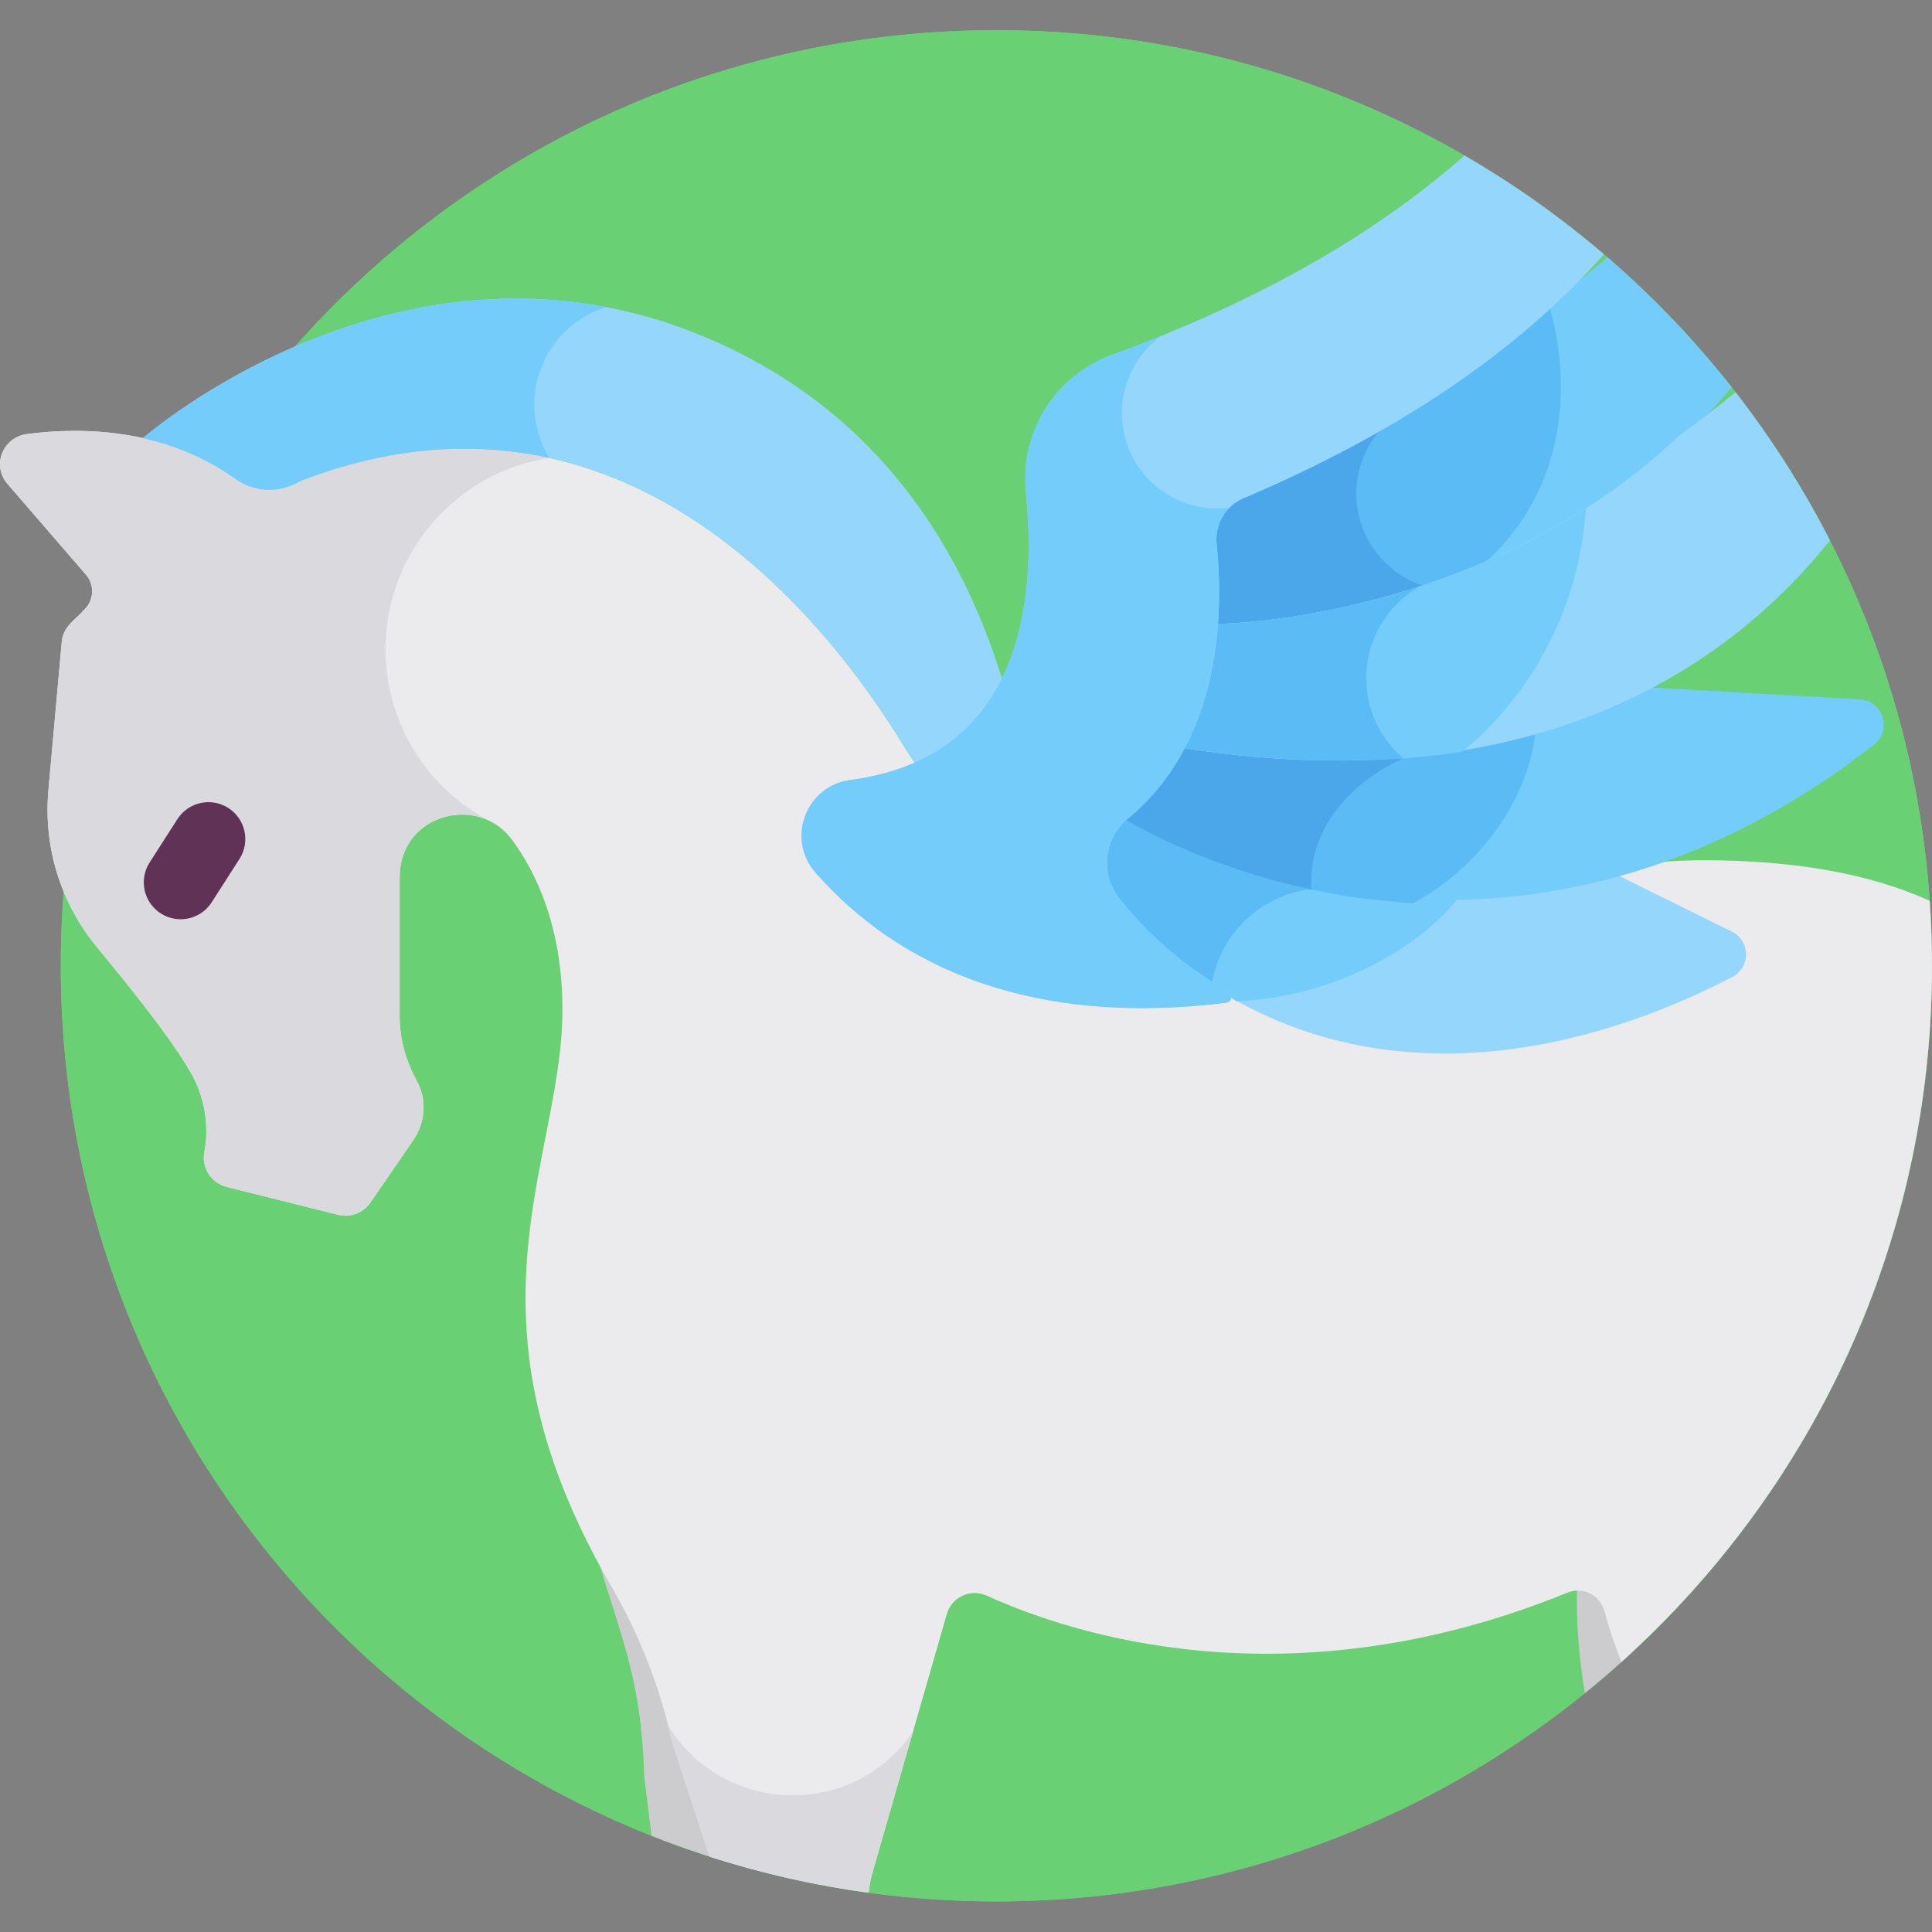 <svg xmlns="http://www.w3.org/2000/svg" width="512pt" height="512pt" viewBox="0 -8 512 512"><rect x="0" y="-8" width="512" height="512" fill="#808080" stroke="none"/><path fill="#69d173" d="m512 247.949c0 136.938-111.008 247.945-247.949 247.945-136.938 0-247.945-111.008-247.945-247.945s111.008-247.949 247.945-247.949c136.941 0 247.949 111.012 247.949 247.949zm0 0"/><path fill="#69d173" d="m512 247.949c0 136.938-111.008 247.945-247.949 247.945-136.938 0-247.945-111.008-247.945-247.945s111.008-247.949 247.945-247.949c136.941 0 247.949 111.012 247.949 247.949zm0 0"/><path fill="#ccccce" d="m427.82 416.441c-1.293-4.664-5.965-6.543-9.793-4.984 0 0-.906 11.891 1.984 29.234 4.223-3.418 8.328-6.973 12.316-10.66-1.738-4.504-3.246-9.047-4.508-13.59zm0 0"/><path fill="#ccccce" d="m181.004 453.66c-6.293-28.469-16.027-39.023-24.793-57.855 5.223 24.152 13.719 35.996 14.492 66.793l1.965 15.91c6.078 2.41 12.277 4.586 18.578 6.516zm0 0"/><path fill="#ebeaec" d="m511.395 230.719c-15.93-7.203-35.785-10.742-60.082-10.742-25.027 0-43.621 6.973-61.605 13.715-32.988 12.367-61.477 23.043-119.16-12.781-12.621-7.836-23.477-18.824-31.391-31.777-19.559-32.004-74.281-102.852-159.859-69.535-5.285 3.172-11.934 2.898-16.941-.699-18.48-13.27-40.086-13.812-55.074-11.895-6.715.859-9.48 8.402-5.312 13.227l20.816 24.078c2.297 2.656 2.148 6.637-.332 9.121-2.496 2.887-5.711 4.445-6.098 8.73l-3.523 39.145c-1.375 15.27 3.262 30.172 13.055 41.957 10.137 12.199 22.914 28.363 26.219 36.074 3.125 7.293 2.836 13.832 2.039 18.027-.777 4.125 1.832 8.16 5.941 9.191l29.531 7.379c3.23.809 6.668-.492 8.555-3.238l11.383-16.598c3.207-4.676 3.57-10.738.957-15.527-2.875-5.277-4.609-11.102-4.609-17.109v-36.887c0-1.176.102-2.305.293-3.387 2.488-14.055 20.98-18.109 29.484-6.648.059.078.117.156.172.234 6.02 8.199 13.195 22.621 13.195 44.793 0 10.945-2.156 21.922-4.438 33.547-6.141 31.277-13.098 66.73 17.316 119.145 7.551 13.016 12.996 26.922 16.195 41.398l9.914 30.363c13.578 4.371 27.668 7.586 42.152 9.566.426-4.051 1.539-6.82 1.941-8.504l18.762-65.262c1.207-4.355 6.062-7.031 10.734-4.902 21.609 9.852 79.656 29.379 153.77-.859 3.781-1.539 8.488.27 9.797 4.984 1.254 4.527 2.758 9.004 4.492 13.398 50.527-45.387 82.316-111.223 82.316-184.492 0-5.793-.215-11.535-.605-17.23zm0 0"/><path fill="#dad9dd" d="m106.195 221.191c2-11.297 14.336-16.125 23.52-11.637-16.371-8.582-27.543-25.723-27.543-45.484 0-25.645 18.809-46.895 43.383-50.719-19.453-4.293-41.566-3.363-66.258 6.25-5.285 3.168-11.934 2.895-16.941-.703-18.477-13.266-40.082-13.812-55.07-11.895-6.719.859-9.484 8.406-5.312 13.227l20.812 24.082c2.297 2.656 2.152 6.637-.332 9.117-2.496 2.891-5.711 4.449-6.098 8.734l-3.523 39.145c-1.375 15.27 3.262 30.168 13.055 41.953 10.137 12.199 22.914 28.363 26.219 36.078 3.129 7.293 2.836 13.828 2.039 18.027-.777 4.121 1.832 8.16 5.945 9.188l29.527 7.383c3.234.805 6.668-.496 8.555-3.242l11.387-16.598c3.203-4.672 3.57-10.734.957-15.527-2.879-5.273-4.613-11.098-4.613-17.109v-36.887c0-1.176.102-2.305.293-3.383zm0 0"/><path fill="#603256" d="m42.605 234.066c-4.543-2.91-5.863-8.953-2.953-13.496l7.363-11.488c2.914-4.543 8.957-5.863 13.496-2.953 4.543 2.91 5.863 8.953 2.953 13.496l-7.363 11.488c-2.902 4.527-8.938 5.875-13.496 2.953zm0 0"/><path fill="#95d6fc" d="m62.355 118.898c5.008 3.598 11.656 3.871 16.941.703 85.578-33.32 140.301 37.531 159.859 69.535 7.914 12.949 18.77 23.938 31.391 31.777 1.461.906 2.891 1.766 4.316 2.613-3.492-49.266-21.5-114.023-87.676-142.059-80.199-33.977-149.293 26.637-149.293 26.637 8.219 1.832 16.621 5.164 24.461 10.793zm0 0"/><path fill="#95d6fc" d="m458.965 238.898-29.785-14.715-.223-.109-.242.066c-15.734 4.379-30.758 6.09-44.645 6.09-49.758-.004-84.867-22.004-85.312-22.289l-.398-.254-.367.297c-6.73 5.535-7.898 15.664-2.578 22.613 43.266 50.016 106.004 50.121 163.652 20.32 4.906-2.535 4.855-9.574-.102-12.02zm0 0"/><path fill="#73ccf9" d="m298.758 207.941-.398-.254-.367.301c-6.727 5.531-7.895 15.66-2.578 22.609 15.801 18.266 30.004 25.16 32.32 26.758l.188-.012c24.77-1.195 46.766-13.02 58.387-27.082l-1.379.012c-50.148.375-85.816-22.105-86.172-22.332zm0 0"/><path fill="#5bbbf4" d="m351.02 227.406c.703 0 1.395.031 2.086.078-32.758-5.949-54.074-19.367-54.348-19.539l-.398-.258-.367.301c-6.73 5.531-7.898 15.66-2.578 22.609 10.094 11.672 19.531 18.695 25.637 22.664 2.148-14.629 14.746-25.855 29.969-25.855zm0 0"/><path fill="#73ccf9" d="m458.945 94.656c-9.867-12.531-20.922-24.082-32.988-34.496-5.152 4.465-10.605 8.824-16.414 13.004-20.996 19.199-48.082 35.918-80.496 49.688-5.332 2.262-8.52 7.664-7.93 13.441.719 7.055.816 14.145.293 21.078-.023.316-.039.527-.043.629l-.023.668.672.004h.004c.609 0 44.508-.246 88.727-24.719 19.324-10.691 35.254-23.977 48.199-39.297zm0 0"/><path fill="#73ccf9" d="m492.848 177.344c-12.148-.691 30.844 1.754-58.707-3.344-5.254 1.516-42.75 26.098-120.496 13.832l-.094.586-.527-.332-.648.867.172.027c-3.754 7.039-8.645 13.066-14.551 17.922l-.695.566.754.484c18.473 11.824 52.398 22.52 85.344 22.52 31.637 0 71.871-8.828 113.219-41.094 4.902-3.824 2.445-11.684-3.77-12.035zm0 0"/><path fill="#5bbbf4" d="m321.41 157.371c-.023.316-.039.527-.043.629l-.02.668.668.004h.004c.461 0 32.109-.148 68.543-15.062l.172-.105c34.227-27.922 20.012-69.66 19.863-70.078l-.328-.93-.727.664c-20.996 19.203-48.082 35.922-80.496 49.688-5.332 2.266-8.52 7.668-7.93 13.445.719 7.055.82 14.145.293 21.078zm0 0"/><path fill="#4ba6ea" d="m359.43 122.84c0-8.234 3.887-15.555 9.918-20.246-12.316 7.316-25.77 14.082-40.301 20.254-5.332 2.266-8.516 7.668-7.93 13.445.719 7.055.82 14.145.293 21.078-.023.316-.039.527-.043.629l-.02.668.668.004h.004c.414 0 25.832-.129 57.293-10.855-11.387-2.609-19.883-12.801-19.883-24.977zm0 0"/><path fill="#5bbbf4" d="m313.645 188.918-.465-.07c-.367.57-4.914 10.695-15.188 19.141l-.691.57.754.48c.309.199 31.43 19.824 76.363 22.293l.188.012.164-.094c20.137-11.254 30.777-30.359 32.148-45.629-2.637.391-36.074 12.328-93.273 3.297zm0 0"/><path fill="#4ba6ea" d="m347.523 227.656c-1.195-21.816 19.32-32.391 23.578-34.344.285-.188.57-.375.859-.551l.441-1.141c-15.094 1.18-34.84 1.074-58.758-2.699l-.465-.074c-.367.57-4.914 10.695-15.188 19.141l-.691.57.754.484c.242.152 19.484 12.266 49.473 18.668 0-.02-.004-.035-.004-.055zm0 0"/><path fill="#95d6fc" d="m484.957 135.234c-7.113-13.906-15.504-27.051-25.012-39.281-4.785 3.879-9.641 7.602-14.574 11.16-52.508 49.738-122.477 50.254-123.348 50.254h-.605l-.051.598c-1.605 19.582-8.648 31.66-8.816 32.102l.891.141c76.699 12.098 134.906-9.395 171.516-54.973zm0 0"/><path fill="#73ccf9" d="m419.16 127.453c-46.836 29.613-96.504 29.914-97.137 29.914h-.605l-.047.598c-1.609 19.582-8.648 31.66-8.82 32.102l.891.141c43.297 6.828 73.309 1.051 74.004 1.012.105-.176 29.375-21.207 32.711-63.16l.105-1.301zm0 0"/><path fill="#5bbbf4" d="m362.059 171.707c0-10.355 5.637-19.387 14.004-24.211-29.961 9.727-53.602 9.871-54.039 9.871h-.605l-.047.598c-1.609 19.582-8.648 31.66-8.82 32.102l.891.141c24.891 3.926 45.375 3.684 58.438 2.762-6.008-5.125-9.82-12.746-9.82-21.262zm0 0"/><path fill="#95d6fc" d="m388.09 33.215c-25.211 22.281-56.922 39.406-93.586 52.922-14.934 5.504-24.242 20.434-22.637 36.301 1.879 18.57.176 34.234-5.066 46.559-7.207 16.949-21.035 26.93-41.117 29.66l-.281.039c-11.863 1.578-17.133 15.605-9.277 24.562 22.223 25.332 57.766 40.859 108.816 34.469.77-.098 1.355-.758 1.355-1.531 0-.543-.297-1.043-.766-1.316-14.676-8.566-23.898-18.297-29.105-25.102-4.871-6.367-3.797-15.691 2.395-20.781 24.906-20.473 25.473-54.418 23.598-72.832-.535-5.207 2.336-10.074 7.141-12.113 44.215-18.781 74.734-41.207 95.496-64.656-11.469-9.801-23.832-18.578-36.965-26.18zm0 0"/><path fill="#73ccf9" d="m145.551 113.352s.012-.004.016-.004c-2.516-4.109-3.969-8.941-3.969-14.113 0-12.152 8.004-22.43 19.027-25.855-68.309-13.008-122.73 34.727-122.73 34.727 8.219 1.832 16.621 5.164 24.461 10.793 5.008 3.598 11.656 3.871 16.941.699 24.691-9.609 46.805-10.539 66.254-6.246zm0 0"/><path fill="#dad9dd" d="m241.934 450.969c-15.902 23.176-50.25 22.168-64.863-1.664.367 1.449.727 2.895 1.051 4.355l9.914 30.363c13.574 4.367 27.668 7.582 42.152 9.562.426-4.047 1.539-6.82 1.941-8.504zm0 0"/><path fill="#73ccf9" d="m325.531 254.879c-14.68-8.566-23.898-18.297-29.105-25.102-4.875-6.371-3.797-15.691 2.395-20.781 24.902-20.473 25.473-54.422 23.594-72.836-.371-3.664.945-7.156 3.43-9.617-1.062.137-2.141.215-3.242.215-13.973 0-25.301-11.328-25.301-25.301 0-8.391 4.09-15.824 10.375-20.426-4.312 1.758-8.703 3.457-13.172 5.105-14.934 5.504-24.242 20.434-22.637 36.305 1.879 18.57.176 34.234-5.066 46.555-7.207 16.949-21.035 26.93-41.117 29.66l-.281.039c-11.863 1.578-17.133 15.605-9.277 24.566 22.223 25.328 57.766 40.855 108.816 34.465.77-.094 1.355-.754 1.355-1.531-.004-.543-.297-1.043-.766-1.316zm0 0"/></svg>
